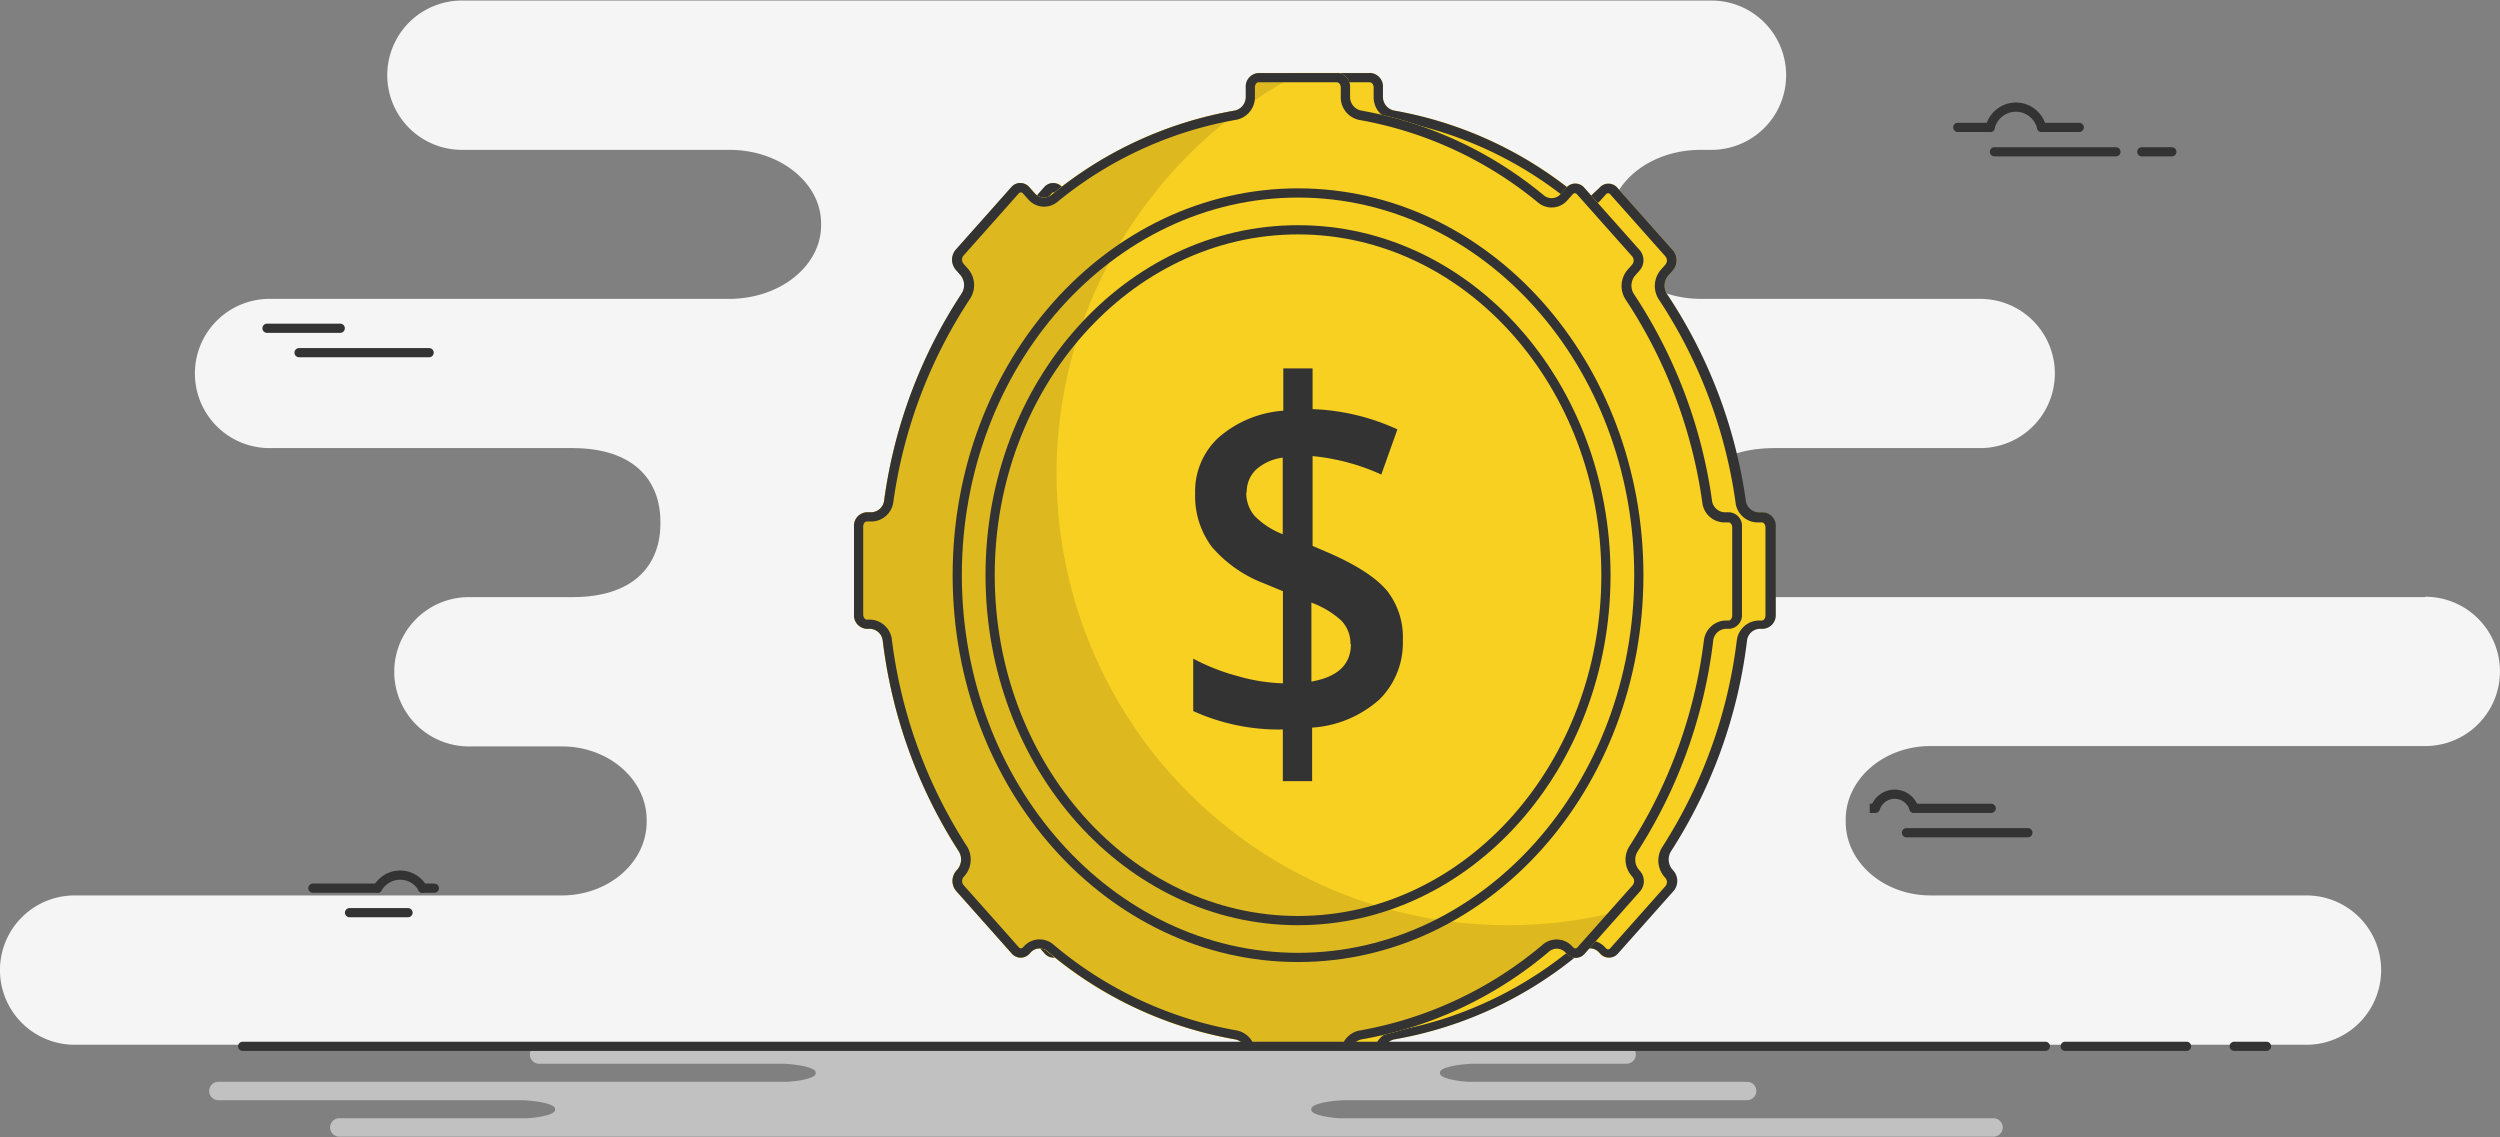 <svg xmlns="http://www.w3.org/2000/svg" viewBox="0 0 271.43 123.45"><rect x="0" y="0" width="271.43" height="123.45" fill="#808080" stroke="none"/><defs><style>.cls-1{fill:#f5f5f5;}.cls-2,.cls-3{fill:none;stroke:#333;stroke-miterlimit:10;}.cls-2{stroke-linecap:round;}.cls-4{fill:#f7d022;}.cls-5{fill:#333;}.cls-6{fill:#ddb91f;}.cls-7{fill:#c1c1c1;}</style></defs><title>Asset 2</title><g id="Layer_2" data-name="Layer 2"><g id="Layer_1-2" data-name="Layer 1"><path class="cls-1" d="M263.32,64.83H192.7c-6.78,0-9.54-3.59-9.54-8v-.18c0-4.43,2.77-8,9.58-8H215a8.1,8.1,0,0,0,8.1-8.1h0a8.1,8.1,0,0,0-8.1-8.1h-30.3c-5.5,0-10-3.59-10-8v-.18c0-4.42,4.45-8,9.94-8h1.18a8.1,8.1,0,1,0,0-16.21H50.15a8.1,8.1,0,0,0,0,16.21H79.21c5.49,0,9.94,3.6,9.94,8v.18c0,4.43-4.46,8-10,8H29.26a8.1,8.1,0,0,0-8.1,8.1h0a8.1,8.1,0,0,0,8.1,8.1H62.12c6.8,0,9.58,3.59,9.58,8v.18c0,4.42-2.76,8-9.54,8H50.91a8.1,8.1,0,1,0,0,16.21H61c5.09,0,9.21,3.59,9.21,8v.18c0,4.42-4.13,8-9.23,8H8.1a8.1,8.1,0,1,0,0,16.21H250.42a8.1,8.1,0,0,0,0-16.21H209.62c-5.1,0-9.23-3.59-9.23-8V89c0-4.42,4.12-8,9.21-8h53.72a8.1,8.1,0,1,0,0-16.21Z"/><line class="cls-2" x1="237.4" y1="113.6" x2="224.22" y2="113.6"/><line class="cls-2" x1="36.94" y1="35.64" x2="28.99" y2="35.64"/><line class="cls-2" x1="46.59" y1="38.29" x2="32.47" y2="38.29"/><line class="cls-3" x1="203.61" y1="87.76" x2="203" y2="87.76"/><line class="cls-2" x1="216.19" y1="87.76" x2="207.8" y2="87.76"/><line class="cls-2" x1="220.17" y1="90.41" x2="206.99" y2="90.41"/><line class="cls-2" x1="216.08" y1="13.83" x2="212.56" y2="13.83"/><line class="cls-2" x1="225.75" y1="13.83" x2="221.66" y2="13.83"/><line class="cls-2" x1="229.73" y1="16.48" x2="216.54" y2="16.48"/><line class="cls-2" x1="235.8" y1="16.48" x2="232.54" y2="16.48"/><line class="cls-2" x1="40.98" y1="96.43" x2="33.97" y2="96.43"/><line class="cls-2" x1="47.16" y1="96.43" x2="45.86" y2="96.43"/><line class="cls-2" x1="44.3" y1="99.09" x2="37.95" y2="99.09"/><line class="cls-2" x1="246.08" y1="113.6" x2="242.57" y2="113.6"/><path class="cls-2" d="M216.08,13.83a2.87,2.87,0,0,1,5.58,0"/><path class="cls-2" d="M41,96.43a2.82,2.82,0,0,1,4.89,0"/><path class="cls-2" d="M203.61,87.76a2.2,2.2,0,0,1,4.19,0"/><path class="cls-4" d="M191.33,55.62h-.52a1.45,1.45,0,0,1-1.36-1.32A54.06,54.06,0,0,0,181,31.94a1.69,1.69,0,0,1,.12-2l.51-.58a1.68,1.68,0,0,0,0-2.19l-6-6.75a1.28,1.28,0,0,0-2,0L173,21a1.27,1.27,0,0,1-1.8.14A42.78,42.78,0,0,0,151.34,12a1.51,1.51,0,0,1-1.19-1.53v-1a1.47,1.47,0,0,0-1.38-1.55h-8.53a1.47,1.47,0,0,0-1.38,1.55v1A1.51,1.51,0,0,1,137.66,12a42.78,42.78,0,0,0-19.91,9.15A1.27,1.27,0,0,1,116,21l-.58-.65a1.28,1.28,0,0,0-2,0l-6,6.75a1.68,1.68,0,0,0,0,2.19l.51.58a1.69,1.69,0,0,1,.12,2A54.06,54.06,0,0,0,99.55,54.3a1.45,1.45,0,0,1-1.36,1.32h-.52a1.47,1.47,0,0,0-1.38,1.55v9.55a1.47,1.47,0,0,0,1.38,1.55h.38a1.45,1.45,0,0,1,1.37,1.35,54.24,54.24,0,0,0,8.23,22.78,1.69,1.69,0,0,1-.13,2l-.13.15a1.68,1.68,0,0,0,0,2.19l6,6.75a1.28,1.28,0,0,0,2,0l.07-.07a1.28,1.28,0,0,1,1.82-.13,42.86,42.86,0,0,0,20.4,9.56,1.51,1.51,0,0,1,1.19,1.53h0a1.47,1.47,0,0,0,1.38,1.55h8.53a1.47,1.47,0,0,0,1.38-1.55h0a1.51,1.51,0,0,1,1.19-1.53,42.86,42.86,0,0,0,20.4-9.56,1.28,1.28,0,0,1,1.82.13l.07.07a1.28,1.28,0,0,0,2,0l6-6.75a1.68,1.68,0,0,0,0-2.19l-.13-.15a1.69,1.69,0,0,1-.13-2,54.24,54.24,0,0,0,8.23-22.78,1.45,1.45,0,0,1,1.37-1.35h.38a1.47,1.47,0,0,0,1.38-1.55V57.17A1.47,1.47,0,0,0,191.33,55.62Z"/><path class="cls-5" d="M148.76,8.95c.18,0,.38.23.38.55v1a2.5,2.5,0,0,0,2,2.52A42,42,0,0,1,170.61,22a2.32,2.32,0,0,0,1.46.53,2.28,2.28,0,0,0,1.71-.78l.58-.65a.29.29,0,0,1,.47,0l6,6.75a.69.69,0,0,1,0,.86l-.51.58a2.69,2.69,0,0,0-.2,3.25,53.35,53.35,0,0,1,8.31,22,2.43,2.43,0,0,0,2.35,2.18h.52c.18,0,.38.23.38.55v9.55c0,.32-.2.55-.38.55h-.38a2.46,2.46,0,0,0-2.36,2.23,53.52,53.52,0,0,1-8.08,22.36,2.71,2.71,0,0,0,.22,3.23l.13.15a.69.69,0,0,1,0,.86l-6,6.75a.29.29,0,0,1-.47,0l-.07-.07a2.28,2.28,0,0,0-1.72-.78,2.33,2.33,0,0,0-1.49.55,42.05,42.05,0,0,1-19.93,9.34,2.5,2.5,0,0,0-2,2.52c0,.32-.2.55-.38.55h-8.53c-.18,0-.38-.23-.38-.56a2.5,2.5,0,0,0-2-2.52,42.05,42.05,0,0,1-19.93-9.34,2.33,2.33,0,0,0-1.49-.55,2.28,2.28,0,0,0-1.72.78l-.07.07a.29.29,0,0,1-.47,0l-6-6.75a.69.69,0,0,1,0-.86l.13-.15a2.7,2.7,0,0,0,.22-3.23,53.52,53.52,0,0,1-8.08-22.36,2.46,2.46,0,0,0-2.36-2.23h-.38c-.18,0-.38-.23-.38-.55V57.17c0-.32.2-.55.38-.55h.52a2.43,2.43,0,0,0,2.35-2.18,53.35,53.35,0,0,1,8.31-22,2.69,2.69,0,0,0-.2-3.25l-.51-.58a.69.69,0,0,1,0-.86l6-6.75a.29.29,0,0,1,.47,0l.58.65a2.28,2.28,0,0,0,1.71.78,2.32,2.32,0,0,0,1.46-.53A42,42,0,0,1,137.83,13a2.5,2.5,0,0,0,2-2.52v-1c0-.32.2-.55.38-.55h8.53m0-1h-8.53a1.47,1.47,0,0,0-1.38,1.55v1A1.51,1.51,0,0,1,137.66,12a42.78,42.78,0,0,0-19.91,9.15,1.31,1.31,0,0,1-.83.3,1.29,1.29,0,0,1-1-.45l-.58-.65a1.28,1.28,0,0,0-2,0l-6,6.75a1.68,1.68,0,0,0,0,2.19l.51.58a1.69,1.69,0,0,1,.12,2A54.06,54.06,0,0,0,99.55,54.3a1.45,1.45,0,0,1-1.36,1.32h-.52a1.47,1.47,0,0,0-1.38,1.55v9.55a1.47,1.47,0,0,0,1.38,1.55h.38a1.45,1.45,0,0,1,1.37,1.35,54.24,54.24,0,0,0,8.23,22.78,1.69,1.69,0,0,1-.13,2l-.13.15a1.68,1.68,0,0,0,0,2.19l6,6.75a1.28,1.28,0,0,0,2,0l.07-.07a1.3,1.3,0,0,1,1-.45,1.31,1.31,0,0,1,.85.32,42.86,42.86,0,0,0,20.4,9.56,1.51,1.51,0,0,1,1.19,1.53h0a1.47,1.47,0,0,0,1.38,1.55h8.53a1.47,1.47,0,0,0,1.38-1.55h0a1.51,1.51,0,0,1,1.19-1.53,42.86,42.86,0,0,0,20.4-9.56,1.31,1.31,0,0,1,.85-.32,1.3,1.3,0,0,1,1,.45l.07.07a1.28,1.28,0,0,0,2,0l6-6.75a1.68,1.68,0,0,0,0-2.19l-.13-.15a1.69,1.69,0,0,1-.13-2,54.24,54.24,0,0,0,8.23-22.78,1.45,1.45,0,0,1,1.37-1.35h.38a1.47,1.47,0,0,0,1.38-1.55V57.17a1.47,1.47,0,0,0-1.38-1.55h-.52a1.45,1.45,0,0,1-1.36-1.32A54.06,54.06,0,0,0,181,31.94a1.69,1.69,0,0,1,.12-2l.51-.58a1.68,1.68,0,0,0,0-2.19l-6-6.75a1.28,1.28,0,0,0-2,0L173,21a1.29,1.29,0,0,1-1,.45,1.31,1.31,0,0,1-.83-.3A42.78,42.78,0,0,0,151.34,12a1.51,1.51,0,0,1-1.19-1.53v-1a1.47,1.47,0,0,0-1.38-1.55Z"/><path class="cls-4" d="M189.14,66.72V57.17a1.47,1.47,0,0,0-1.38-1.55h-.52a1.45,1.45,0,0,1-1.36-1.32,54.06,54.06,0,0,0-8.47-22.37,1.69,1.69,0,0,1,.12-2l.51-.58a1.68,1.68,0,0,0,0-2.19l-6-6.75a1.28,1.28,0,0,0-2,0l-.58.65a1.27,1.27,0,0,1-1.8.14A42.78,42.78,0,0,0,147.77,12a1.51,1.51,0,0,1-1.19-1.53v-1a1.47,1.47,0,0,0-1.38-1.55h-8.53a1.47,1.47,0,0,0-1.38,1.55v1A1.51,1.51,0,0,1,134.09,12a42.78,42.78,0,0,0-19.91,9.15,1.27,1.27,0,0,1-1.8-.14l-.58-.65a1.28,1.28,0,0,0-2,0l-6,6.75a1.68,1.68,0,0,0,0,2.19l.51.58a1.69,1.69,0,0,1,.12,2A54.06,54.06,0,0,0,96,54.3a1.45,1.45,0,0,1-1.36,1.32H94.1a1.47,1.47,0,0,0-1.38,1.55v9.55a1.47,1.47,0,0,0,1.38,1.55h.38a1.45,1.45,0,0,1,1.37,1.35,54.24,54.24,0,0,0,8.23,22.78,1.69,1.69,0,0,1-.13,2l-.13.15a1.68,1.68,0,0,0,0,2.19l6,6.75a1.28,1.28,0,0,0,2,0l.07-.07a1.28,1.28,0,0,1,1.82-.13,42.86,42.86,0,0,0,20.4,9.56,1.51,1.51,0,0,1,1.19,1.53h0a1.47,1.47,0,0,0,1.38,1.55h8.53a1.47,1.47,0,0,0,1.38-1.55h0a1.51,1.51,0,0,1,1.19-1.53,42.86,42.86,0,0,0,20.4-9.56,1.28,1.28,0,0,1,1.82.13l.07.07a1.28,1.28,0,0,0,2,0l6-6.75a1.68,1.68,0,0,0,0-2.19l-.13-.15a1.69,1.69,0,0,1-.13-2A54.24,54.24,0,0,0,186,69.62a1.45,1.45,0,0,1,1.37-1.35h.38A1.47,1.47,0,0,0,189.14,66.72Z"/><path class="cls-6" d="M163.71,100.45a49,49,0,0,1-22.55-92.5h-4.5a1.47,1.47,0,0,0-1.38,1.55v1A1.51,1.51,0,0,1,134.09,12a42.78,42.78,0,0,0-19.91,9.15,1.27,1.27,0,0,1-1.8-.14l-.58-.65a1.28,1.28,0,0,0-2,0l-6,6.75a1.68,1.68,0,0,0,0,2.19l.51.58a1.69,1.69,0,0,1,.12,2A54.06,54.06,0,0,0,96,54.3a1.45,1.45,0,0,1-1.36,1.32H94.1a1.47,1.47,0,0,0-1.38,1.55v9.55a1.47,1.47,0,0,0,1.38,1.55h.38a1.45,1.45,0,0,1,1.37,1.35,54.24,54.24,0,0,0,8.23,22.78,1.69,1.69,0,0,1-.13,2l-.13.15a1.68,1.68,0,0,0,0,2.19l6,6.75a1.28,1.28,0,0,0,2,0l.07-.07a1.28,1.28,0,0,1,1.82-.13,42.86,42.86,0,0,0,20.4,9.56,1.51,1.51,0,0,1,1.19,1.53h0a1.47,1.47,0,0,0,1.38,1.55h8.53a1.47,1.47,0,0,0,1.38-1.55h0a1.51,1.51,0,0,1,1.19-1.53,42.86,42.86,0,0,0,20.4-9.56,1.28,1.28,0,0,1,1.82.13l.07.07a1.28,1.28,0,0,0,2,0l4.16-4.66A49.06,49.06,0,0,1,163.71,100.45Z"/><path class="cls-5" d="M145.19,8.95c.18,0,.38.23.38.55v1a2.5,2.5,0,0,0,2,2.52A42,42,0,0,1,167,22a2.32,2.32,0,0,0,1.46.53,2.28,2.28,0,0,0,1.71-.78l.58-.65a.29.29,0,0,1,.47,0l6,6.75a.69.69,0,0,1,0,.86l-.51.58a2.69,2.69,0,0,0-.2,3.25,53.35,53.35,0,0,1,8.31,22,2.43,2.43,0,0,0,2.35,2.18h.52c.18,0,.38.23.38.55v9.55c0,.32-.2.55-.38.55h-.38A2.46,2.46,0,0,0,185,69.5a53.52,53.52,0,0,1-8.08,22.36,2.7,2.7,0,0,0,.22,3.23l.13.15a.69.69,0,0,1,0,.86l-6,6.75a.29.29,0,0,1-.47,0l-.07-.07A2.28,2.28,0,0,0,169,102a2.33,2.33,0,0,0-1.49.55,42.05,42.05,0,0,1-19.93,9.34,2.5,2.5,0,0,0-2,2.52c0,.32-.2.55-.38.55h-8.53c-.18,0-.38-.23-.38-.56a2.5,2.5,0,0,0-2-2.52,42.05,42.05,0,0,1-19.93-9.34,2.33,2.33,0,0,0-1.49-.55,2.28,2.28,0,0,0-1.72.78l-.07.07a.29.29,0,0,1-.47,0l-6-6.75a.69.69,0,0,1,0-.86l.13-.15a2.7,2.7,0,0,0,.22-3.23A53.52,53.52,0,0,1,96.84,69.5a2.46,2.46,0,0,0-2.36-2.23H94.1c-.18,0-.38-.23-.38-.55V57.17c0-.32.2-.55.38-.55h.52A2.43,2.43,0,0,0,97,54.45a53.35,53.35,0,0,1,8.31-22,2.69,2.69,0,0,0-.2-3.25l-.51-.58a.69.69,0,0,1,0-.86l6-6.75a.29.29,0,0,1,.47,0l.58.65a2.28,2.28,0,0,0,1.71.78,2.32,2.32,0,0,0,1.46-.53A42,42,0,0,1,134.25,13a2.5,2.5,0,0,0,2-2.52v-1c0-.32.2-.55.38-.55h8.53m0-1h-8.53a1.47,1.47,0,0,0-1.38,1.55v1A1.51,1.51,0,0,1,134.09,12a42.78,42.78,0,0,0-19.91,9.15,1.31,1.31,0,0,1-.83.3,1.29,1.29,0,0,1-1-.45l-.58-.65a1.28,1.28,0,0,0-2,0l-6,6.75a1.68,1.68,0,0,0,0,2.19l.51.58a1.69,1.69,0,0,1,.12,2A54.06,54.06,0,0,0,96,54.3a1.45,1.45,0,0,1-1.36,1.32H94.1a1.47,1.47,0,0,0-1.38,1.55v9.55a1.47,1.47,0,0,0,1.38,1.55h.38a1.45,1.45,0,0,1,1.37,1.35,54.24,54.24,0,0,0,8.23,22.78,1.69,1.69,0,0,1-.13,2l-.13.15a1.68,1.68,0,0,0,0,2.19l6,6.75a1.28,1.28,0,0,0,2,0l.07-.07a1.3,1.3,0,0,1,1-.45,1.31,1.31,0,0,1,.85.32,42.86,42.86,0,0,0,20.4,9.56,1.51,1.51,0,0,1,1.19,1.53h0a1.47,1.47,0,0,0,1.38,1.55h8.53a1.47,1.47,0,0,0,1.38-1.55h0a1.51,1.51,0,0,1,1.19-1.53,42.86,42.86,0,0,0,20.4-9.56A1.31,1.31,0,0,1,169,103a1.3,1.3,0,0,1,1,.45l.07.07a1.28,1.28,0,0,0,2,0l6-6.75a1.68,1.68,0,0,0,0-2.19l-.13-.15a1.69,1.69,0,0,1-.13-2A54.24,54.24,0,0,0,186,69.62a1.45,1.45,0,0,1,1.37-1.35h.38a1.47,1.47,0,0,0,1.38-1.55V57.17a1.47,1.47,0,0,0-1.38-1.55h-.52a1.45,1.45,0,0,1-1.36-1.32,54.06,54.06,0,0,0-8.47-22.37,1.69,1.69,0,0,1,.12-2l.51-.58a1.68,1.68,0,0,0,0-2.19l-6-6.75a1.28,1.28,0,0,0-2,0l-.58.65a1.29,1.29,0,0,1-1,.45,1.31,1.31,0,0,1-.83-.3A42.78,42.78,0,0,0,147.77,12a1.51,1.51,0,0,1-1.19-1.53v-1a1.47,1.47,0,0,0-1.38-1.55Z"/><path class="cls-5" d="M140.93,21.45c20.13,0,36.5,18.39,36.5,41s-16.37,41-36.5,41-36.5-18.39-36.5-41,16.37-41,36.5-41m0-1c-20.71,0-37.5,18.8-37.5,42s16.79,42,37.5,42,37.5-18.8,37.5-42-16.79-42-37.5-42Z"/><path class="cls-5" d="M140.93,25.45c18.16,0,32.93,16.6,32.93,37s-14.77,37-32.93,37S108,82.85,108,62.45s14.77-37,32.93-37m0-1c-18.74,0-33.93,17-33.93,38s15.19,38,33.93,38,33.93-17,33.93-38-15.19-38-33.93-38Z"/><path class="cls-5" d="M152.31,69.53a8.64,8.64,0,0,1-2.53,6.4A12.16,12.16,0,0,1,142.46,79v5.81h-3.18V79.2a22.4,22.4,0,0,1-9.73-2V71.51a22.6,22.6,0,0,0,4.81,1.89,19.53,19.53,0,0,0,4.93.79v-10l-2-.83a14.07,14.07,0,0,1-5.73-4,9.22,9.22,0,0,1-1.8-5.8,7.92,7.92,0,0,1,2.57-6.08,12,12,0,0,1,7-2.89V40h3.18v4.42a24,24,0,0,1,9.21,2.2l-1.75,4.9a23.38,23.38,0,0,0-7.46-2v9.75l1.82.78q4.54,2,6.29,4.12A8.19,8.19,0,0,1,152.31,69.53Zm-17-16.07A3.84,3.84,0,0,0,136.2,56a8.6,8.6,0,0,0,3.07,2V49.69A5.3,5.3,0,0,0,136.36,51,3.32,3.32,0,0,0,135.36,53.46Zm11.31,16.47a3.54,3.54,0,0,0-1-2.56,9.72,9.72,0,0,0-3.24-1.94V74Q146.67,73.25,146.67,69.93Z"/><path class="cls-7" d="M216.44,121.41H145.37c-1.72-.13-3-.48-3-.9v-.12c0-.46,1.53-.85,3.56-.94h43.76a1,1,0,0,0,0-2H159.34c-1.72-.13-3-.48-3-.9v-.12c0-.46,1.53-.85,3.56-.94H176.6a1,1,0,0,0,0-2H58.53a1,1,0,1,0,0,2H85c2,.09,3.56.48,3.56.94v.12c0,.42-1.24.77-3,.9H23.71a1,1,0,0,0,0,2h33c2,.09,3.56.48,3.56.94v.12c0,.42-1.24.77-3,.9H36.84a1,1,0,0,0,0,2h179.6a1,1,0,0,0,0-2Z"/><line class="cls-2" x1="222.07" y1="113.6" x2="26.35" y2="113.6"/></g></g></svg>